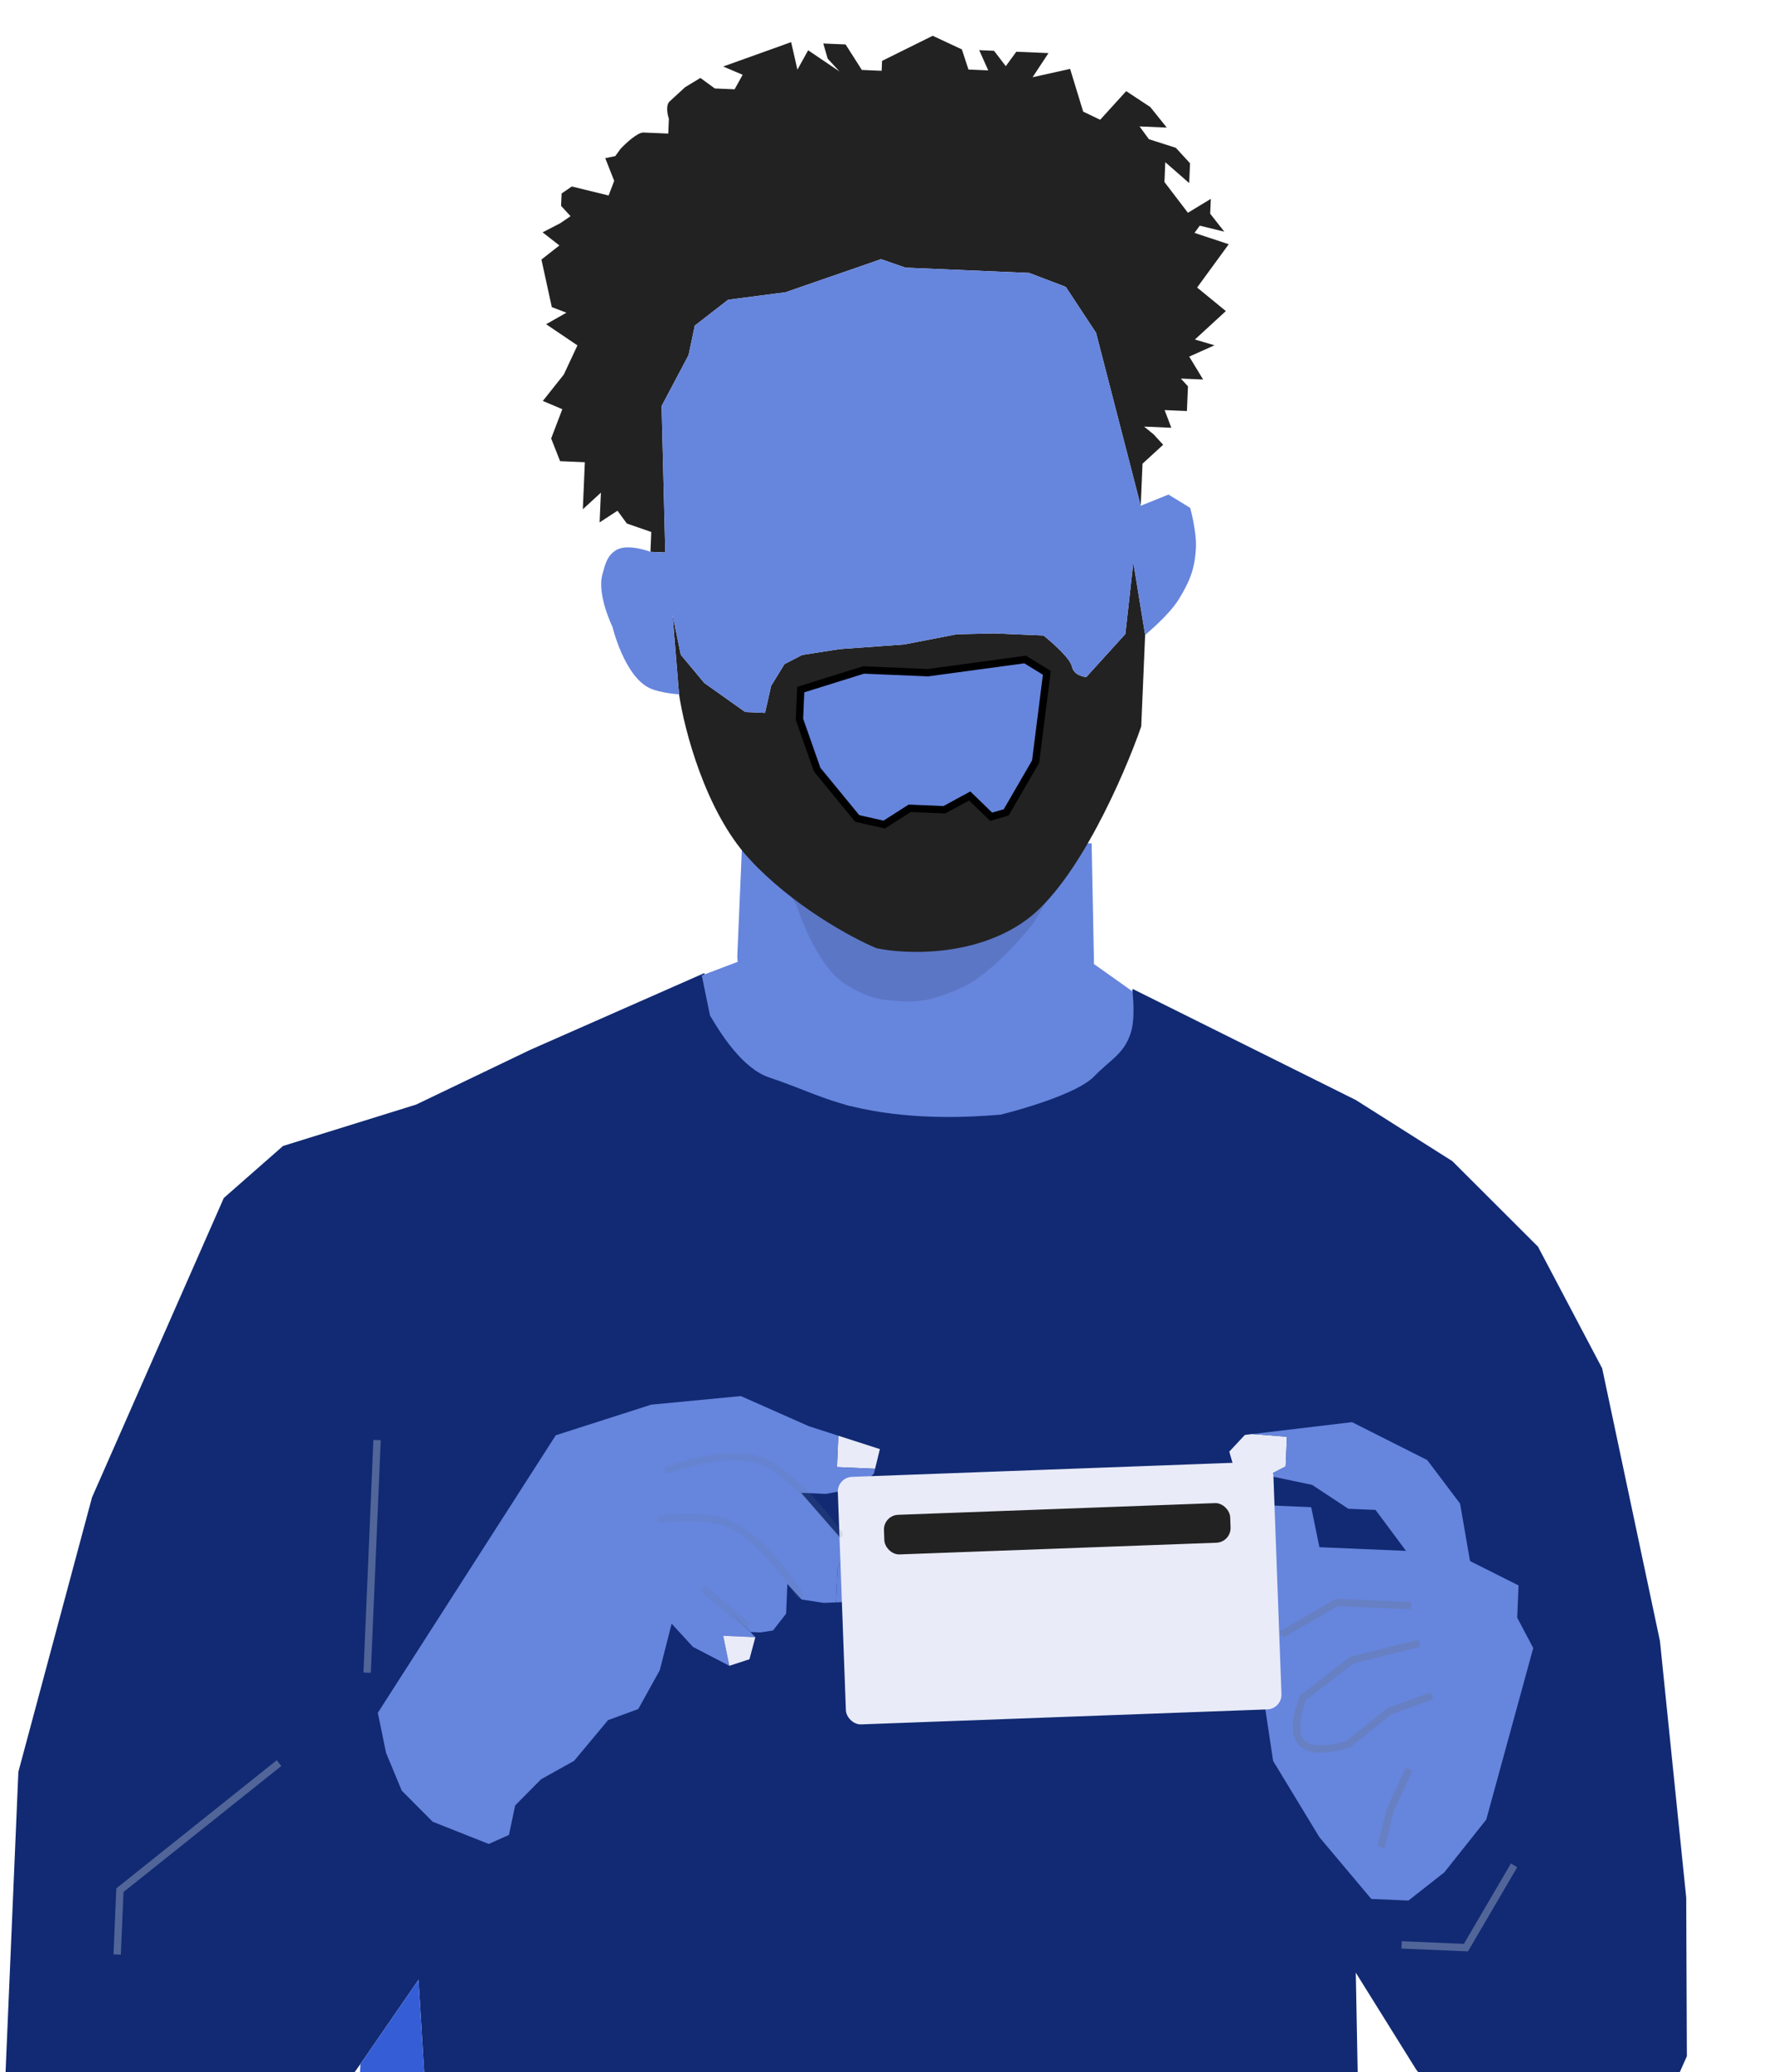 <svg width="242" height="282" viewBox="0 0 242 282" fill="none" xmlns="http://www.w3.org/2000/svg">
<path fill-rule="evenodd" clip-rule="evenodd" d="M184.538 149.702L154.144 134.573L153.929 139.624L152.13 142.247L147.537 147.112L138.271 150.765L130.16 151.094L115.679 150.476C115.14 150.453 106.823 147.175 102.732 145.538L96.663 137.519L95.868 132.425L72.143 142.884L56.643 150.32L38.521 155.957L30.46 163.036L12.528 203.77L2.5 241.129L0.733 282.552L5.389 299.957L23.983 299.063L40.435 293.017L49.05 280.902L56.961 269.431L58.356 292.095L184.646 297.481L184.948 290.409L184.534 268.461L192.744 281.632L201.055 292.445L211.588 298.63L220.151 295.622L224.744 290.757L229.596 279.83L229.505 258.233L225.933 223.33L218.069 186.22L209.329 169.653L197.679 158.022L184.538 149.702Z" fill="#112A73"/>
<path d="M49.05 280.902L48.59 291.678L58.356 292.095L56.961 269.431L49.05 280.902Z" fill="#355ED6"/>
<path d="M95.517 132.747L100.318 130.928L148.563 130.961L154.13 134.91C154.13 134.91 154.596 138.513 153.886 140.635C152.932 143.481 151.171 144.163 148.912 146.496C146.654 148.828 138.935 151.018 136.208 151.689C131.806 152.064 124.561 152.406 117.348 150.885C112.253 149.81 109.366 148.183 104.709 146.635C100.983 145.396 97.998 140.5 96.634 138.193L95.517 132.747Z" fill="#6685DD"/>
<path d="M101.051 113.752L148.579 114.767L148.9 130.975L147.3 144.74L101.499 142.786L100.347 130.254L101.051 113.752Z" fill="#6685DD"/>
<path d="M102.734 113.824L146.515 115.691L140.696 125.565C140.696 125.565 135.412 132.505 130.527 134.578C127.647 135.8 125.821 136.401 122.695 136.268C119.569 136.135 117.663 135.616 115.035 133.917C110.896 131.241 108.408 123.175 108.408 123.175L102.734 113.824Z" fill="#5B76C5"/>
<path d="M92.425 94.491C93.122 99.244 95.999 110.365 101.932 116.826C107.864 123.287 115.977 127.659 119.292 129.038C123.193 129.879 132.735 130.286 139.7 125.185C146.665 120.084 153.022 105.51 155.33 98.861L155.862 86.4L154.257 76.547L153.167 86.285L147.857 92.132C147.296 92.108 146.117 91.787 145.894 90.698C145.671 89.609 143.222 87.435 142.025 86.485L135.29 86.197L130.224 86.319L123.08 87.701L114.281 88.338L109.186 89.133L106.771 90.379L104.958 93.338L104.126 97.014L101.432 96.899L95.865 92.951L92.655 89.102L91.538 83.657L92.425 94.491Z" fill="#222222"/>
<path d="M155.261 68.83L155.506 63.105L158.315 60.526L157.025 59.121L155.721 58.054L159.425 58.212L158.516 55.811L161.547 55.94L161.69 52.573L160.723 51.519L163.754 51.649L161.863 48.531L165.302 46.991L162.637 46.203L166.85 42.334L162.938 39.13L167.238 33.241L162.581 31.693L163.297 30.711L166.636 31.528L164.716 29.085L164.803 27.064L161.685 28.956L158.49 24.771L158.605 22.076L161.858 24.914L161.973 22.22L160.038 20.113L156.377 18.945L155.102 17.204L158.806 17.362L156.564 14.567L153.282 12.403L149.742 16.3L147.428 15.189L145.651 9.378L140.542 10.51L142.706 7.228L138.328 7.041L136.895 9.005L135.297 6.912L133.277 6.826L134.509 9.578L131.815 9.463L130.919 6.725L126.95 4.869L120.056 8.286L119.999 9.634L117.305 9.519L115.091 6.05L112.734 5.95L112.06 5.921L112.647 7.97L114.259 9.726L109.996 6.845L108.534 9.482L107.682 5.734L98.431 9.051L101.082 10.176L99.986 12.154L97.292 12.039L95.328 10.606L93.25 11.867L91.144 13.801C90.582 14.317 90.842 15.588 91.043 16.158L90.957 18.179L88.936 18.093L87.589 18.035C86.781 18.001 85.165 19.506 84.457 20.264L83.741 21.245L82.379 21.524L83.597 24.613L82.838 26.605L77.829 25.379L76.439 26.332L76.367 28.016L77.657 29.42L76.266 30.373L73.852 31.62L76.137 33.404L73.694 35.324L75.105 41.795L77.097 42.554L74.331 44.123L78.594 47.004L76.737 50.974L73.885 54.563L76.536 55.688L75.017 59.672L76.235 62.761L79.602 62.904L79.329 69.303L81.787 67.046L81.615 71.088L84.044 69.504L85.32 71.246L88.644 72.399L88.529 75.094L90.55 75.18L90.05 55.253L93.72 48.324L94.566 44.312L99.102 40.794L106.905 39.777L119.918 35.271L123.242 36.425L140.081 37.144L145.061 39.043L149.18 45.291L155.261 68.83Z" fill="#222222"/>
<path d="M155.862 86.4C155.862 86.4 159.091 83.763 160.455 81.535C161.956 79.083 162.62 77.42 162.777 74.549C162.894 72.409 161.997 69.118 161.997 69.118L159.038 67.305L155.261 68.83L149.18 45.291L145.061 39.043L140.081 37.144L123.242 36.425L119.918 35.271L106.905 39.777L99.102 40.794L94.566 44.312L93.72 48.324L90.05 55.253L90.55 75.18L88.529 75.094C88.529 75.094 85.356 73.882 83.814 74.892C82.584 75.699 82.383 76.771 81.987 78.188C81.222 80.925 83.369 85.332 83.369 85.332C83.369 85.332 84.981 92.02 88.413 93.645C89.86 94.33 92.425 94.491 92.425 94.491L91.538 83.657L92.655 89.102L95.865 92.951L101.432 96.899L104.126 97.014L104.958 93.338L106.771 90.379L109.186 89.133L114.281 88.338L123.08 87.701L130.224 86.319L135.29 86.197L142.025 86.485C143.222 87.435 145.671 89.609 145.894 90.698C146.117 91.787 147.296 92.108 147.857 92.132L153.167 86.285L154.257 76.547L155.862 86.4Z" fill="#6685DD"/>
<path d="M117.534 91.176L108.985 93.847L108.813 97.889L111.22 104.739L116.672 111.382L120.348 112.213L123.816 110L128.531 110.201L131.985 108.324L134.901 111.147L136.95 110.56L140.956 103.646L142.484 91.565L139.524 89.752L126.29 91.549L117.534 91.176Z" fill="#6685DD" stroke="black"/>
<path d="M118.424 212.672L115.157 210.171L114.003 213.496L113.808 218.07L116.174 217.974L118.281 216.04L118.424 212.672Z" fill="#6685DD"/>
<path d="M119.759 197.209L114.101 195.386L113.919 199.659L116.95 199.789L119.105 199.881L119.759 197.209Z" fill="#E9EBF8"/>
<path d="M75.641 195.328L51.426 233.094L52.543 238.54L54.685 243.692L58.891 247.92L66.522 250.945L69.273 249.713L70.119 245.7L73.645 242.139L78.138 239.632L82.76 234.093L86.873 232.582L89.797 227.308L91.417 220.967L94.319 224.127L99.27 226.7L98.432 222.616L102.81 222.803L99.579 219.46L102.165 222.1L103.512 222.158L105.21 221.893L106.995 219.607L107.167 215.566L109.102 217.673L112.118 218.139L113.808 218.07L114.003 213.496L115.157 210.171L109.046 203.163L112.414 203.306L116.835 202.483L118.941 200.548L119.105 199.881L116.95 199.789L113.919 199.659L114.101 195.386L110.107 194.099L100.836 189.992L88.64 191.159L75.641 195.328Z" fill="#6685DD"/>
<path d="M102.007 225.805L102.81 222.803L98.432 222.616L99.27 226.7L102.007 225.805Z" fill="#E9EBF8"/>
<path d="M168.197 200.625L172.575 200.812L174.989 199.565L175.162 195.524L170.454 195.158L169.437 195.28L167.316 197.551L168.197 200.625Z" fill="#E9EBF8"/>
<path d="M168.072 227.273L171.44 227.417L171.598 223.712L168.865 220.559L167.22 223.525L168.072 227.273Z" fill="#E9EBF8"/>
<path d="M194.257 198.7L184.018 193.54L170.454 195.158L175.162 195.524L174.989 199.565L172.575 200.812L178.593 202.08L183.516 205.327L187.22 205.485L191.368 211.06L185.643 210.816L179.581 210.557L178.464 205.111L169.035 204.709L171.914 216.303L170.509 217.593L168.865 220.559L171.598 223.712L171.44 227.417L173.28 239.641L179.585 250.031L186.649 258.43L191.701 258.645L196.588 254.805L202.292 247.626L208.686 224.282L206.501 220.14L206.688 215.762L200.081 212.444L198.728 204.626L194.257 198.7Z" fill="#6685DD"/>
<path d="M51.322 195.977L49.972 227.634M37.976 239.943L16.321 257.238L15.947 265.994M206.075 253.86L199.525 265.052L190.769 264.679" stroke="#F2F4F7" stroke-opacity="0.29"/>
<rect x="113.962" y="201.06" width="59.326" height="33.708" rx="2" transform="rotate(-2.113 113.962 201.06)" fill="#E9EBF8"/>
<rect x="120.241" y="206.225" width="47.156" height="5.393" rx="2" transform="rotate(-2.113 120.241 206.225)" fill="#222222"/>
<path d="M90.961 200.03C90.961 200.03 99.194 196.901 103.83 198.892C106.01 199.829 106.963 200.9 108.738 202.475C111.176 204.638 114.204 208.781 114.204 208.781M90 206.737C90 206.737 95.28 206.108 98.419 207.096C103.758 208.776 108.794 216.985 108.794 216.985M95.996 216.439L101.535 221.061" stroke="#6A788E" stroke-opacity="0.15" stroke-linecap="round" stroke-linejoin="round"/>
<path d="M174.349 222.48L181.959 218.081L192.062 218.512" stroke="#6A788E" stroke-opacity="0.33"/>
<path d="M193.194 223.621L183.986 225.927L177.357 231.043C177.357 231.043 175.544 235.317 177.099 237.105C178.74 238.992 183.498 237.378 183.498 237.378L189.087 232.893L194.913 230.779M191.788 240.768L189.186 246.392L187.96 251.401" stroke="#6A788E" stroke-opacity="0.33"/>
</svg>
